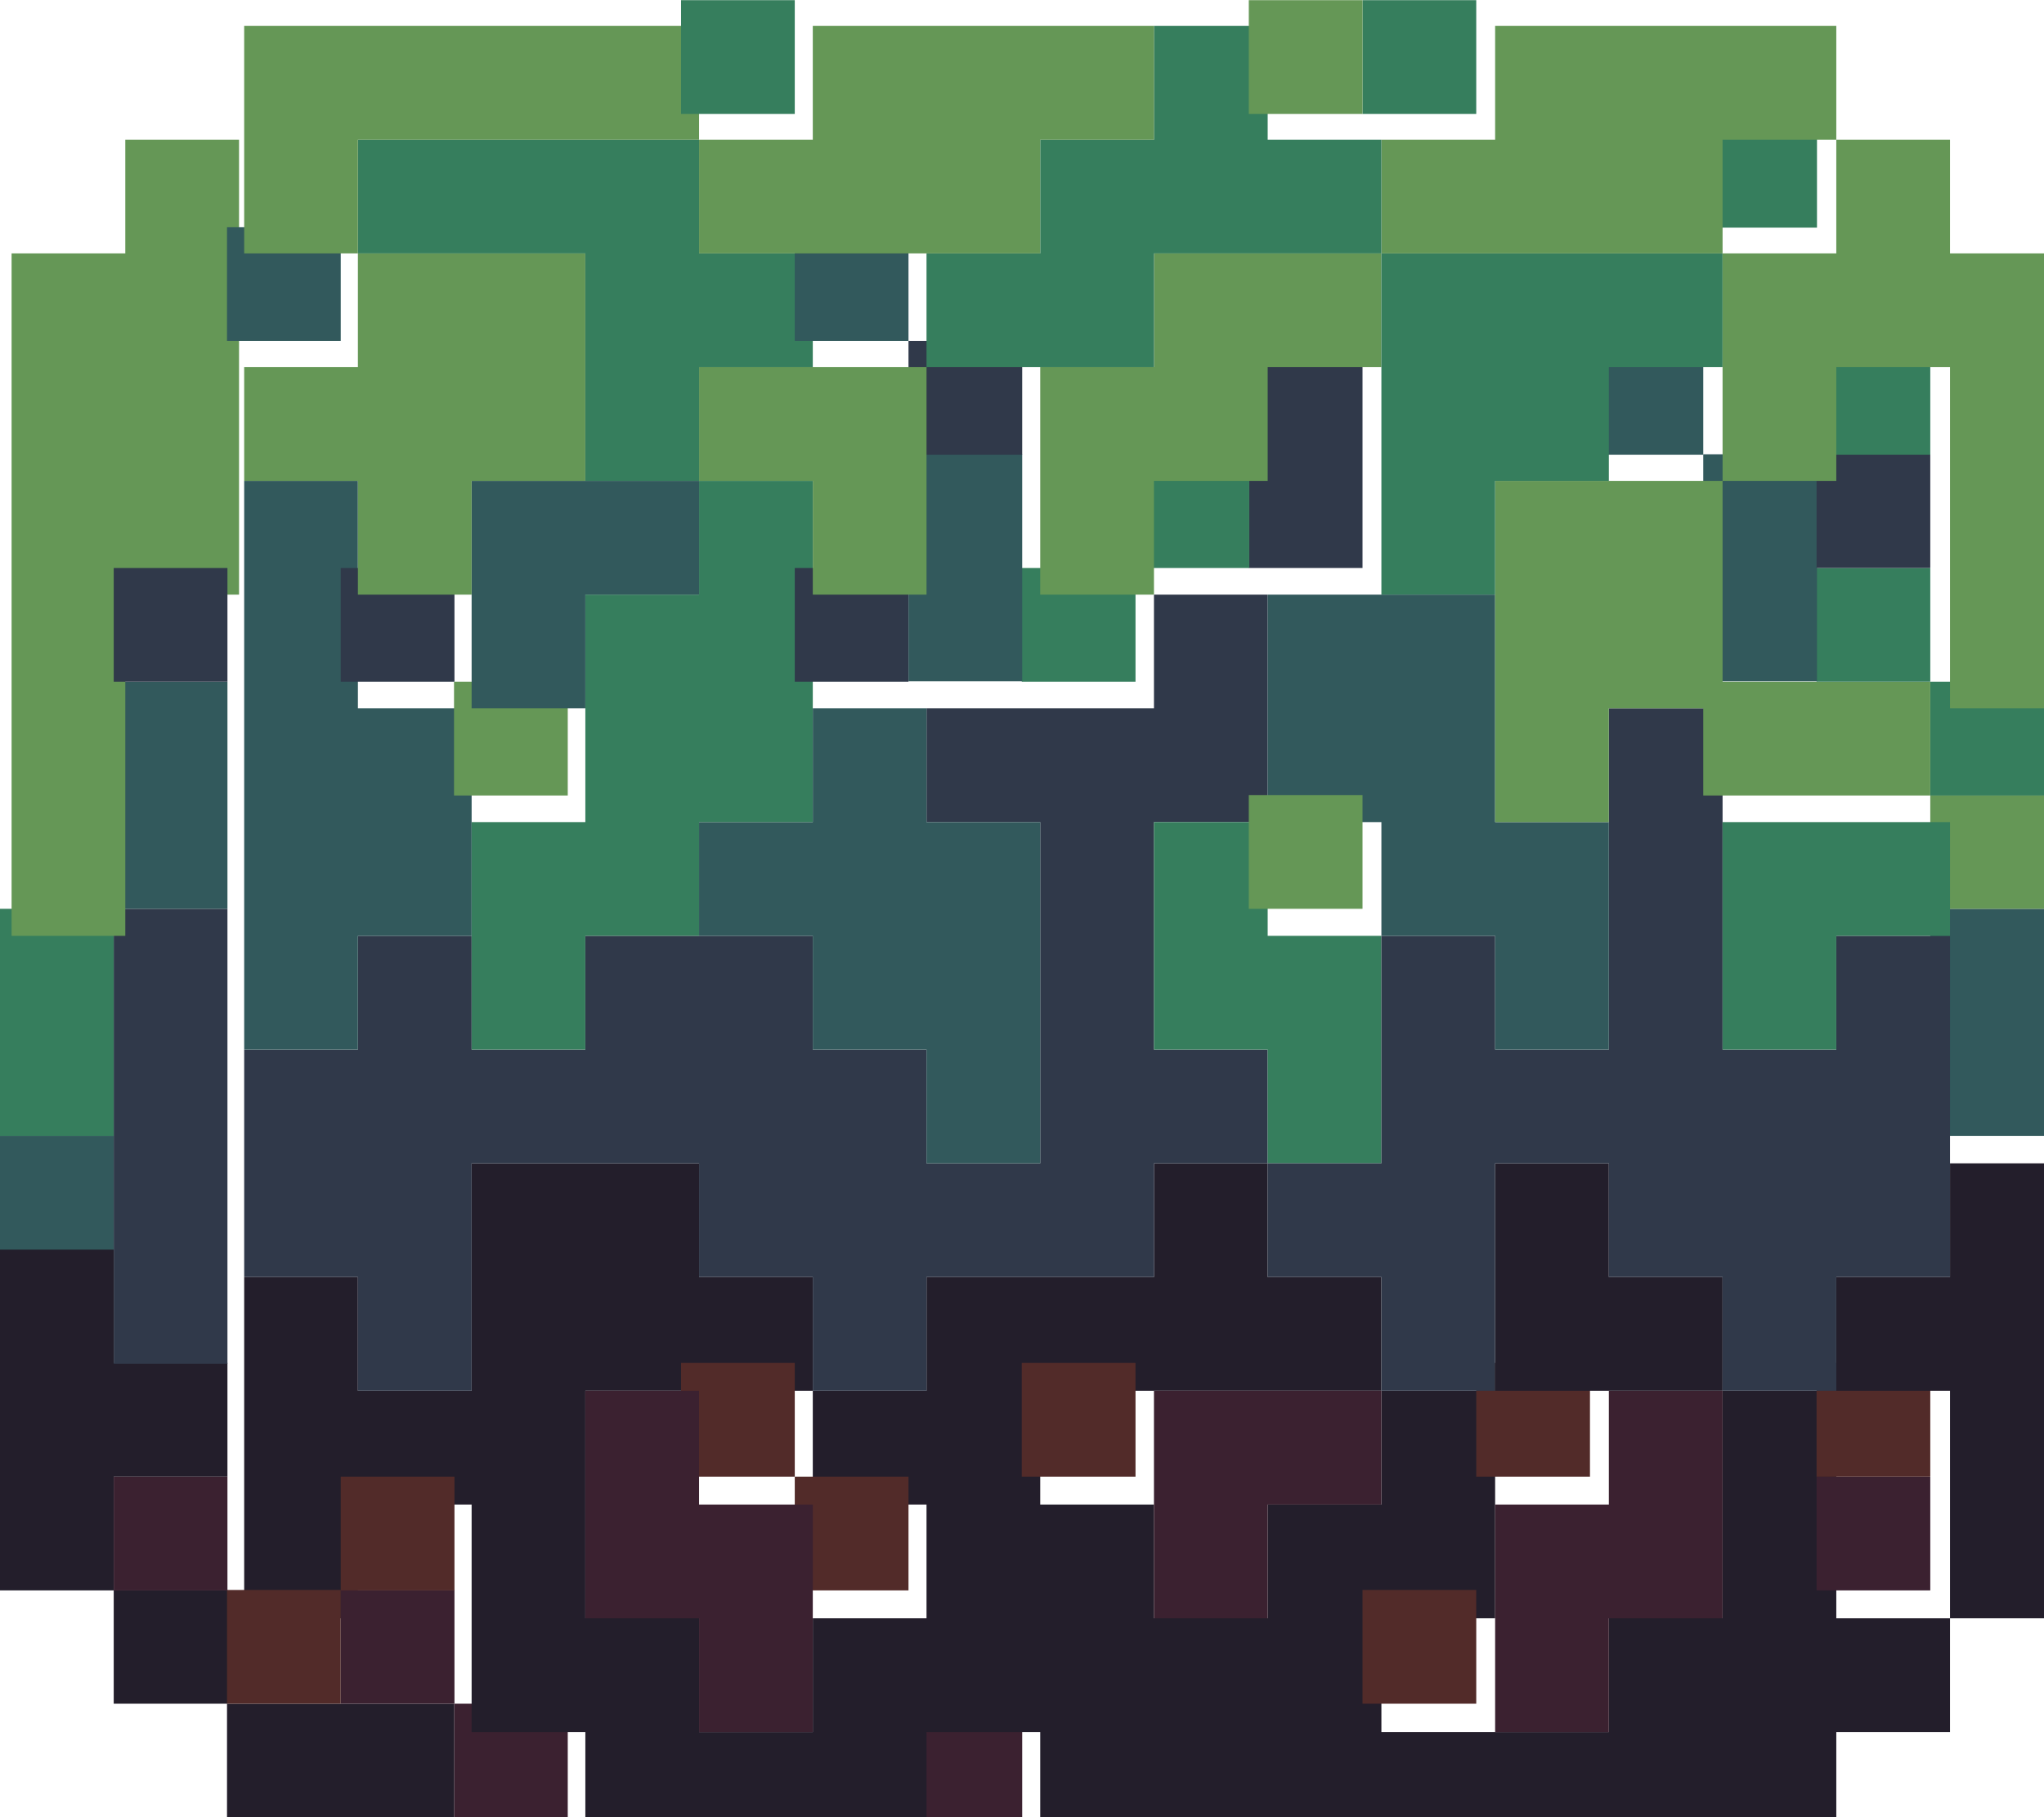 <?xml version="1.0" encoding="UTF-8" standalone="no"?>
<!-- Created with Inkscape (http://www.inkscape.org/) -->

<svg
   xmlns:dc="http://purl.org/dc/elements/1.1/"
   xmlns:cc="http://creativecommons.org/ns#"
   xmlns:rdf="http://www.w3.org/1999/02/22-rdf-syntax-ns#"
   xmlns:svg="http://www.w3.org/2000/svg"
   xmlns="http://www.w3.org/2000/svg"
   xmlns:sodipodi="http://sodipodi.sourceforge.net/DTD/sodipodi-0.dtd"
   xmlns:inkscape="http://www.inkscape.org/namespaces/inkscape"
   width="18"
   height="16"
   viewBox="0 0 4.763 4.233"
   version="1.1"
   id="svg10136"
   inkscape:version="0.92.2 (5c3e80d, 2017-08-06)"
   sodipodi:docname="step.svg">
  <defs
     id="defs10130" />
  <sodipodi:namedview
     id="base"
     pagecolor="#ffffff"
     bordercolor="#666666"
     borderopacity="1.0"
     inkscape:pageopacity="0.0"
     inkscape:pageshadow="2"
     inkscape:zoom="31.678384"
     inkscape:cx="10.4576"
     inkscape:cy="9.6027978"
     inkscape:document-units="mm"
     inkscape:current-layer="svg10136"
     showgrid="true"
     units="px"
     inkscape:window-width="1920"
     inkscape:window-height="1013"
     inkscape:window-x="-9"
     inkscape:window-y="-9"
     inkscape:window-maximized="1">
    <inkscape:grid
       type="xygrid"
       id="grid10731"
       empspacing="4" />
  </sodipodi:namedview>
  <g
     inkscape:label="Layer 1"
     inkscape:groupmode="layer"
     id="layer1"
     transform="translate(0,-11.767)" />
  <polygon
     id="polygon1857-06"
     points="1,0 0,0 0,3 1,3 1,2 2,2 2,1 1,1 "
     style="fill:#231e2b"
     transform="matrix(0.265,0,0,0.265,0,2.91)" />
  <rect
     id="rect1863-7"
     height="0.265"
     width="0.265"
     y="3.704"
     x="0.265"
     style="fill:#231e2b;stroke-width:0.265" />
  <rect
     id="rect1871-8"
     height="0.265"
     width="0.265"
     y="3.44"
     x="0.265"
     style="fill:#3b2130;stroke-width:0.265" />
  <rect
     id="rect1891-3"
     height="0.265"
     width="0.265"
     y="2.646"
     x="1.2e-007"
     style="fill:#32595c;stroke-width:0.265" />
  <polygon
     id="polygon1893-19"
     points="0,0 0,4 1,4 1,0 "
     style="fill:#30394a"
     transform="matrix(0.265,0,0,0.265,0.265,2.117)" />
  <rect
     id="rect1895-25"
     height="0.529"
     width="0.265"
     y="2.117"
     x="1.2e-007"
     style="fill:#367e5d;stroke-width:0.265" />
  <rect
     id="rect1905-3"
     height="0.529"
     width="0.265"
     y="1.588"
     x="0.265"
     style="fill:#32595c;stroke-width:0.265" />
  <polygon
     id="polygon1907-0"
     points="64,152 65,152 65,149 66,149 66,145 65,145 65,146 64,146 "
     style="fill:#659756"
     transform="matrix(0.265,0,0,0.265,-16.933,-38.1)" />
  <rect
     id="rect1931-4"
     height="0.265"
     width="0.265"
     y="1.323"
     x="0.265"
     style="fill:#30394a;stroke-width:0.265" />
  <rect
     style="fill:#3b2130;stroke-width:0.265"
     id="rect2249-5"
     height="0.265"
     width="0.265"
     y="3.969"
     x="2.117" />
  <rect
     style="fill:#3b2130;stroke-width:0.265"
     id="rect2251-8"
     height="0.265"
     width="0.265"
     y="3.969"
     x="1.058" />
  <rect
     style="fill:#231e2b;stroke-width:0.265"
     id="rect2253-47"
     height="0.265"
     width="0.529"
     y="3.969"
     x="0.529" />
  <polygon
     style="fill:#231e2b"
     id="polygon2255-0"
     points="97,158 97,157 98,157 98,159 99,159 99,160 102,160 102,159 103,159 103,160 110,160 110,159 111,159 111,158 110,158 110,156 109,156 109,158 108,158 108,159 106,159 106,158 107,158 107,156 106,156 106,157 105,157 105,158 104,158 104,157 103,157 103,156 106,156 106,155 105,155 105,154 104,154 104,155 102,155 102,156 101,156 101,157 102,157 102,158 101,158 101,159 100,159 100,158 99,158 99,156 101,156 101,155 100,155 100,154 98,154 98,156 97,156 97,155 96,155 96,158 "
     transform="matrix(0.265,0,0,0.265,-24.871,-38.1)" />
  <rect
     style="fill:#522b29;stroke-width:0.265"
     id="rect2257-08"
     height="0.265"
     width="0.265"
     y="3.704"
     x="3.175" />
  <rect
     style="fill:#3b2130;stroke-width:0.265"
     id="rect2259-64"
     height="0.265"
     width="0.265"
     y="3.704"
     x="0.794" />
  <rect
     style="fill:#522b29;stroke-width:0.265"
     id="rect2261-03"
     height="0.265"
     width="0.265"
     y="3.704"
     x="0.529" />
  <rect
     style="fill:#3b2130;stroke-width:0.265"
     id="rect2263-1"
     height="0.265"
     width="0.265"
     y="3.44"
     x="4.233" />
  <rect
     style="fill:#522b29;stroke-width:0.265"
     id="rect2265-36"
     height="0.265"
     width="0.265"
     y="3.44"
     x="1.852" />
  <rect
     style="fill:#522b29;stroke-width:0.265"
     id="rect2267-05"
     height="0.265"
     width="0.265"
     y="3.44"
     x="0.794" />
  <rect
     style="fill:#522b29;stroke-width:0.265"
     id="rect2269-32"
     height="0.265"
     width="0.265"
     y="3.175"
     x="4.233" />
  <polygon
     style="fill:#3b2130"
     id="polygon2271-45"
     points="108,157 107,157 107,159 108,159 108,158 109,158 109,156 108,156 "
     transform="matrix(0.265,0,0,0.265,-24.871,-38.1)" />
  <rect
     style="fill:#522b29;stroke-width:0.265"
     id="rect2273-18"
     height="0.265"
     width="0.265"
     y="3.175"
     x="3.44" />
  <polygon
     style="fill:#3b2130"
     id="polygon2275-2"
     points="104,156 104,158 105,158 105,157 106,157 106,156 "
     transform="matrix(0.265,0,0,0.265,-24.871,-38.1)" />
  <rect
     style="fill:#522b29;stroke-width:0.265"
     id="rect2277-3"
     height="0.265"
     width="0.265"
     y="3.175"
     x="2.381" />
  <rect
     style="fill:#522b29;stroke-width:0.265"
     id="rect2279-21"
     height="0.265"
     width="0.265"
     y="3.175"
     x="1.587" />
  <polygon
     style="fill:#3b2130"
     id="polygon2281-84"
     points="100,156 99,156 99,158 100,158 100,159 101,159 101,157 100,157 "
     transform="matrix(0.265,0,0,0.265,-24.871,-38.1)" />
  <polygon
     style="fill:#231e2b"
     id="polygon2283-54"
     points="108,155 108,154 107,154 107,156 109,156 109,155 "
     transform="matrix(0.265,0,0,0.265,-24.871,-38.1)" />
  <polygon
     style="fill:#30394a"
     id="polygon2285-5"
     points="105,153 104,153 104,151 105,151 105,149 104,149 104,150 102,150 102,151 103,151 103,154 102,154 102,153 101,153 101,152 99,152 99,153 98,153 98,152 97,152 97,153 96,153 96,155 97,155 97,156 98,156 98,154 100,154 100,155 101,155 101,156 102,156 102,155 104,155 104,154 105,154 "
     transform="matrix(0.265,0,0,0.265,-24.871,-38.1)" />
  <polygon
     style="fill:#231e2b"
     id="polygon2287-61"
     points="111,155 110,155 110,156 111,156 111,158 112,158 112,154 111,154 "
     transform="matrix(0.265,0,0,0.265,-24.871,-38.1)" />
  <polygon
     style="fill:#367e5d"
     id="polygon2289-87"
     points="106,152 105,152 105,151 104,151 104,153 105,153 105,154 106,154 "
     transform="matrix(0.265,0,0,0.265,-24.871,-38.1)" />
  <rect
     style="fill:#32595c;stroke-width:0.265"
     id="rect2291-5"
     height="0.529"
     width="0.265"
     y="2.117"
     x="4.498" />
  <polygon
     style="fill:#30394a"
     id="polygon2293-9"
     points="110,153 109,153 109,150 108,150 108,153 107,153 107,152 106,152 106,154 105,154 105,155 106,155 106,156 107,156 107,154 108,154 108,155 109,155 109,156 110,156 110,155 111,155 111,152 110,152 "
     transform="matrix(0.265,0,0,0.265,-24.871,-38.1)" />
  <polygon
     style="fill:#32595c"
     id="polygon2295-6"
     points="97,152 98,152 98,150 97,150 97,148 96,148 96,153 97,153 "
     transform="matrix(0.265,0,0,0.265,-24.871,-38.1)" />
  <rect
     style="fill:#659756;stroke-width:0.265"
     id="rect2297-8"
     height="0.265"
     width="0.265"
     y="1.852"
     x="4.498" />
  <polygon
     style="fill:#367e5d"
     id="polygon2299-4"
     points="109,151 109,153 110,153 110,152 111,152 111,151 "
     transform="matrix(0.265,0,0,0.265,-24.871,-38.1)" />
  <polygon
     style="fill:#32595c"
     id="polygon2301-84"
     points="105,151 106,151 106,152 107,152 107,153 108,153 108,151 107,151 107,149 105,149 "
     transform="matrix(0.265,0,0,0.265,-24.871,-38.1)" />
  <rect
     style="fill:#659756;stroke-width:0.265"
     id="rect2303-26"
     height="0.265"
     width="0.265"
     y="1.852"
     x="2.91" />
  <rect
     style="fill:#367e5d;stroke-width:0.265"
     id="rect2305-68"
     height="0.265"
     width="0.265"
     y="1.588"
     x="4.498" />
  <rect
     style="fill:#659756;stroke-width:0.265"
     id="rect2307-2"
     height="0.265"
     width="0.529"
     y="1.588"
     x="3.969" />
  <polygon
     style="fill:#32595c"
     id="polygon2309-9"
     points="101,151 100,151 100,152 101,152 101,153 102,153 102,154 103,154 103,151 102,151 102,150 101,150 "
     transform="matrix(0.265,0,0,0.265,-24.871,-38.1)" />
  <polygon
     style="fill:#367e5d"
     id="polygon2311-71"
     points="101,151 101,148 100,148 100,149 99,149 99,151 98,151 98,153 99,153 99,152 100,152 100,151 "
     transform="matrix(0.265,0,0,0.265,-24.871,-38.1)" />
  <rect
     style="fill:#659756;stroke-width:0.265"
     id="rect2313-54"
     height="0.265"
     width="0.265"
     y="1.588"
     x="1.058" />
  <rect
     style="fill:#367e5d;stroke-width:0.265"
     id="rect2315-14"
     height="0.265"
     width="0.265"
     y="1.323"
     x="4.233" />
  <rect
     style="fill:#32595c;stroke-width:0.265"
     id="rect2317-3"
     height="0.529"
     width="0.265"
     y="1.058"
     x="3.969" />
  <rect
     style="fill:#367e5d;stroke-width:0.265"
     id="rect2319-3"
     height="0.265"
     width="0.265"
     y="1.323"
     x="2.381" />
  <rect
     style="fill:#30394a;stroke-width:0.265"
     id="rect2321-1"
     height="0.265"
     width="0.265"
     y="1.323"
     x="1.852" />
  <polygon
     style="fill:#32595c"
     id="polygon2323-2"
     points="99,149 100,149 100,148 98,148 98,150 99,150 "
     transform="matrix(0.265,0,0,0.265,-24.871,-38.1)" />
  <rect
     style="fill:#30394a;stroke-width:0.265"
     id="rect2325-49"
     height="0.265"
     width="0.265"
     y="1.323"
     x="0.794" />
  <rect
     style="fill:#30394a;stroke-width:0.265"
     id="rect2327-85"
     height="0.265"
     width="0.265"
     y="1.058"
     x="4.233" />
  <polygon
     style="fill:#659756"
     id="polygon2329-0"
     points="107,148 107,151 108,151 108,150 109,150 109,148 "
     transform="matrix(0.265,0,0,0.265,-24.871,-38.1)" />
  <rect
     style="fill:#30394a;stroke-width:0.265"
     id="rect2331-1"
     height="0.529"
     width="0.265"
     y="0.794"
     x="2.91" />
  <rect
     style="fill:#367e5d;stroke-width:0.265"
     id="rect2333-9"
     height="0.265"
     width="0.265"
     y="1.058"
     x="2.646" />
  <rect
     style="fill:#32595c;stroke-width:0.265"
     id="rect2335-3"
     height="0.529"
     width="0.265"
     y="1.058"
     x="2.117" />
  <polygon
     style="fill:#659756"
     id="polygon2337-8"
     points="96,148 97,148 97,149 98,149 98,148 99,148 99,146 97,146 97,147 96,147 "
     transform="matrix(0.265,0,0,0.265,-24.871,-38.1)" />
  <rect
     style="fill:#367e5d;stroke-width:0.265"
     id="rect2339-53"
     height="0.265"
     width="0.265"
     y="0.794"
     x="4.233" />
  <rect
     style="fill:#32595c;stroke-width:0.265"
     id="rect2341-055"
     height="0.265"
     width="0.265"
     y="0.794"
     x="3.704" />
  <polygon
     style="fill:#659756"
     id="polygon2345-49"
     points="104,149 104,148 105,148 105,147 106,147 106,146 104,146 104,147 103,147 103,149 "
     transform="matrix(0.265,0,0,0.265,-24.871,-38.1)" />
  <rect
     style="fill:#30394a;stroke-width:0.265"
     id="rect2347-0"
     height="0.265"
     width="0.265"
     y="0.794"
     x="2.117" />
  <polygon
     style="fill:#659756"
     id="polygon2349-9"
     points="100,147 100,148 101,148 101,149 102,149 102,147 "
     transform="matrix(0.265,0,0,0.265,-24.871,-38.1)" />
  <polygon
     style="fill:#367e5d"
     id="polygon2351-1"
     points="99,148 100,148 100,147 101,147 101,146 100,146 100,145 97,145 97,146 99,146 "
     transform="matrix(0.265,0,0,0.265,-24.871,-38.1)" />
  <polygon
     style="fill:#367e5d"
     id="polygon2353-6"
     points="106,146 106,149 107,149 107,148 108,148 108,147 109,147 109,146 "
     transform="matrix(0.265,0,0,0.265,-24.871,-38.1)" />
  <rect
     style="fill:#32595c;stroke-width:0.265"
     id="rect2355-2"
     height="0.265"
     width="0.265"
     y="0.529"
     x="1.852" />
  <rect
     style="fill:#32595c;stroke-width:0.265"
     id="rect2357-22"
     height="0.265"
     width="0.265"
     y="0.529"
     x="0.529" />
  <polygon
     style="fill:#659756"
     id="polygon2359-7"
     points="111,145 110,145 110,146 109,146 109,148 110,148 110,147 111,147 111,150 112,150 112,146 111,146 "
     transform="matrix(0.265,0,0,0.265,-24.871,-38.1)" />
  <rect
     style="fill:#367e5d;stroke-width:0.265"
     id="rect2361-07"
     height="0.265"
     width="0.265"
     y="0.265"
     x="3.969" />
  <polygon
     style="fill:#659756"
     id="polygon2365-76"
     points="106,145 106,146 109,146 109,145 110,145 110,144 107,144 107,145 "
     transform="matrix(0.265,0,0,0.265,-24.871,-38.1)" />
  <polygon
     style="fill:#367e5d"
     id="polygon2367-0"
     points="103,145 103,146 102,146 102,147 104,147 104,146 106,146 106,145 105,145 105,144 104,144 104,145 "
     transform="matrix(0.265,0,0,0.265,-24.871,-38.1)" />
  <polygon
     style="fill:#659756"
     id="polygon2369-5"
     points="100,145 100,146 103,146 103,145 104,145 104,144 101,144 101,145 "
     transform="matrix(0.265,0,0,0.265,-24.871,-38.1)" />
  <polygon
     style="fill:#659756"
     id="polygon2371-5"
     points="97,145 100,145 100,144 96,144 96,146 97,146 "
     transform="matrix(0.265,0,0,0.265,-24.871,-38.1)" />
  <rect
     style="fill:#367e5d;stroke-width:0.265"
     id="rect2373-2"
     height="0.265"
     width="0.265"
     y="5.2000001e-007"
     x="3.175" />
  <rect
     style="fill:#659756;stroke-width:0.265"
     id="rect2375-3"
     height="0.265"
     width="0.265"
     y="5.2000001e-007"
     x="2.91" />
  <rect
     style="fill:#367e5d;stroke-width:0.265"
     id="rect2379-0"
     height="0.265"
     width="0.265"
     y="5.2000001e-007"
     x="1.587" />
</svg>
